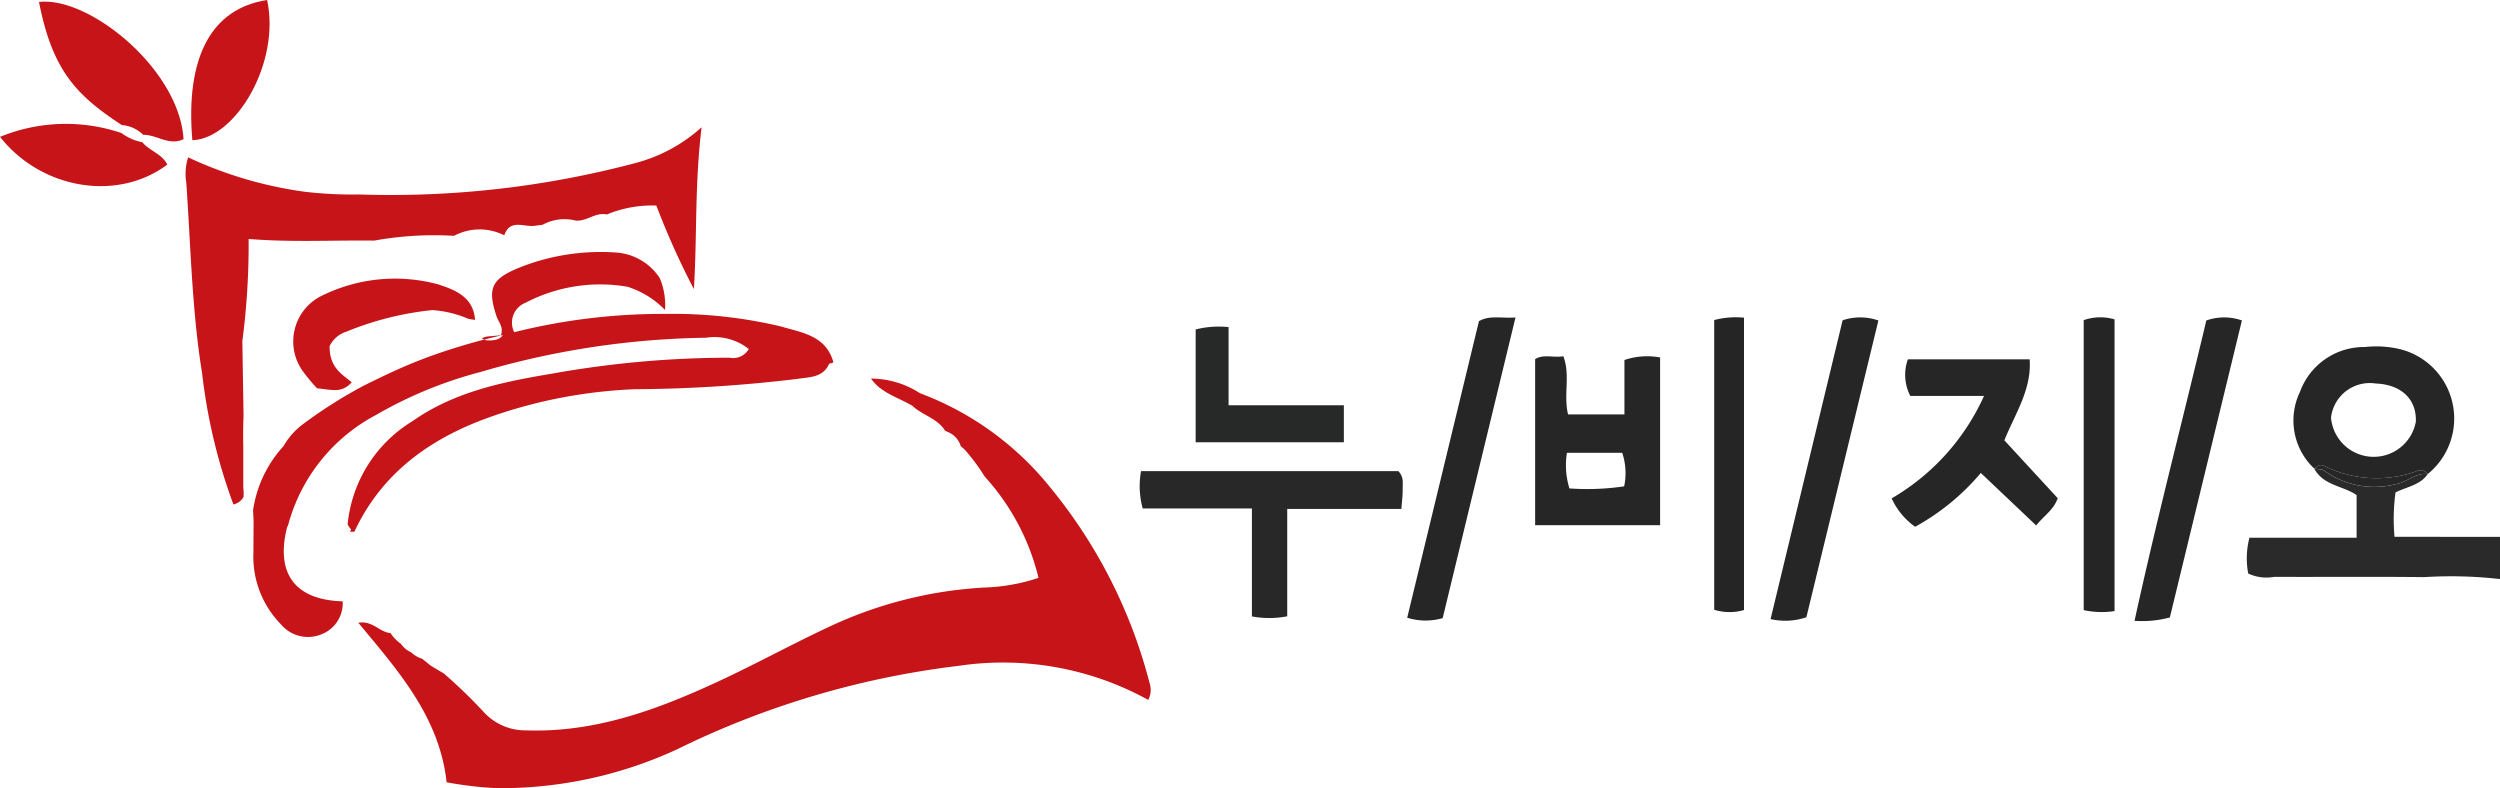 <svg xmlns="http://www.w3.org/2000/svg" width="148.667" height="46.87" viewBox="0 0 148.667 46.87">
  <defs>
    <style>
      .cls-1 {
        fill: #2a2a2a;
      }

      .cls-2 {
        fill: #262626;
      }

      .cls-3 {
        fill: #282828;
      }

      .cls-4 {
        fill: #252525;
      }

      .cls-5 {
        fill: #272828;
      }

      .cls-6 {
        fill: #c61418;
      }
    </style>
  </defs>
  <g id="img_etc_11" transform="translate(-2146.994 -665.22)">
    <path id="패스_565" data-name="패스 565" class="cls-1" d="M2581.779,758.128a11.868,11.868,0,0,1,.059-2.637c.7-.352,1.472-.437,1.914-1.092-.728-.1-1.229.5-1.907.6a5.059,5.059,0,0,1-4.241-.8c-.138-.113-.393-.083-.594-.12.544,1.013,1.744,1.021,2.515,1.571v2.535h-6.373a4.852,4.852,0,0,0-.073,2.125,2.529,2.529,0,0,0,1.541.2c2.972.012,5.945-.018,8.916.016a25.786,25.786,0,0,1,4.516.115v-2.509Z" transform="translate(-292.391 -60.986)"/>
    <path id="패스_566" data-name="패스 566" class="cls-2" d="M2443.371,732.989v3.235h-3.352c-.285-1.167.15-2.331-.282-3.458-.6.1-1.175-.14-1.676.17v9.877h7.431v-9.975A4.191,4.191,0,0,0,2443.371,732.989Zm-.016,7.513a15.02,15.02,0,0,1-3.255.124,4.664,4.664,0,0,1-.148-2.12h3.285A3.754,3.754,0,0,1,2443.354,740.5Z" transform="translate(-199.777 -46.361)"/>
    <path id="패스_567" data-name="패스 567" class="cls-3" d="M2378.47,754.542h-15.3a4.978,4.978,0,0,0,.1,2.221h6.493v6.42a5.581,5.581,0,0,0,2.1-.007v-6.384h6.789c.038-.527.084-.835.076-1.143C2378.717,755.3,2378.827,754.916,2378.47,754.542Z" transform="translate(-148.322 -61.307)"/>
    <path id="패스_568" data-name="패스 568" class="cls-2" d="M2513.862,733.349h-7.242a2.741,2.741,0,0,0,.146,2.178h4.383a13.426,13.426,0,0,1-5.492,6.091,4.219,4.219,0,0,0,1.395,1.688,13.716,13.716,0,0,0,3.906-3.2l3.294,3.122c.423-.548,1.023-.9,1.281-1.619l-3.174-3.444C2513,736.576,2513.993,735.139,2513.862,733.349Z" transform="translate(-246.172 -46.761)"/>
    <path id="패스_569" data-name="패스 569" class="cls-2" d="M2583.662,738.011a7.013,7.013,0,0,0,5.65.285.539.539,0,0,1,.541.216,4.252,4.252,0,0,0-1.569-7.41,6.07,6.07,0,0,0-2.166-.146,4.051,4.051,0,0,0-3.859,2.664,3.921,3.921,0,0,0,.851,4.567C2583.267,738.04,2583.475,737.916,2583.662,738.011Zm3.1-4.885c1.518.056,2.442.936,2.386,2.274a2.548,2.548,0,0,1-5.044-.242A2.32,2.32,0,0,1,2586.763,733.125Z" transform="translate(-298.492 -45.099)"/>
    <path id="패스_570" data-name="패스 570" class="cls-2" d="M2590.63,754.539c.677-.1,1.179-.7,1.907-.6a.539.539,0,0,0-.541-.215,7.013,7.013,0,0,1-5.65-.285c-.187-.1-.395.029-.552.176.2.037.456.007.594.12A5.06,5.06,0,0,0,2590.63,754.539Z" transform="translate(-301.176 -60.528)"/>
    <path id="패스_571" data-name="패스 571" class="cls-2" d="M2555.978,725.585c-1.392,5.876-2.936,11.756-4.268,17.86a6.383,6.383,0,0,0,2.1-.2l4.285-17.664A3.188,3.188,0,0,0,2555.978,725.585Z" transform="translate(-277.782 -41.306)"/>
    <path id="패스_572" data-name="패스 572" class="cls-2" d="M2418.071,725.62q-2.121,8.769-4.267,17.638a3.653,3.653,0,0,0,2.11.023l4.33-17.878C2419.335,725.46,2418.721,725.262,2418.071,725.62Z" transform="translate(-183.128 -41.304)"/>
    <path id="패스_573" data-name="패스 573" class="cls-2" d="M2486.983,725.574l-4.284,17.767a3.879,3.879,0,0,0,2.13-.11q2.141-8.822,4.282-17.646A3.258,3.258,0,0,0,2486.983,725.574Z" transform="translate(-230.415 -41.306)"/>
    <path id="패스_574" data-name="패스 574" class="cls-4" d="M2472.011,725.573V742.8a3.066,3.066,0,0,0,1.772.017V725.431A5.04,5.04,0,0,0,2472.011,725.573Z" transform="translate(-223.079 -41.32)"/>
    <path id="패스_575" data-name="패스 575" class="cls-4" d="M2542.07,725.556V742.8a5.128,5.128,0,0,0,1.835.057V725.509A2.978,2.978,0,0,0,2542.07,725.556Z" transform="translate(-271.165 -41.297)"/>
    <path id="패스_576" data-name="패스 576" class="cls-5" d="M2382.5,731.849h-6.855V727.2a5.567,5.567,0,0,0-1.958.14v6.708h8.813Z" transform="translate(-155.591 -42.528)"/>
    <g id="그룹_242" data-name="그룹 242" transform="translate(2146.994 665.22)">
      <path id="패스_577" data-name="패스 577" class="cls-6" d="M2261.963,755.093a30.19,30.19,0,0,0-5.95-11.677,18,18,0,0,0-7.7-5.545A5.37,5.37,0,0,0,2245.4,737c.607.866,1.617,1.116,2.463,1.619.59.564,1.478.737,1.937,1.473l.155.079a1.318,1.318,0,0,1,.777.826v.021a2.242,2.242,0,0,1,.422.417,11.573,11.573,0,0,1,1.008,1.392,13.733,13.733,0,0,1,3.2,6.023,11.259,11.259,0,0,1-3.2.575,24.869,24.869,0,0,0-9.075,2.253c-2.323,1.077-4.569,2.319-6.894,3.391-3.578,1.651-7.245,2.99-11.292,2.851a3.343,3.343,0,0,1-2.5-1.06,30.534,30.534,0,0,0-2.407-2.328c-.269-.155-.537-.314-.8-.48-.173-.144-.348-.285-.53-.416l-.032,0a1.569,1.569,0,0,1-.582-.362c-.04-.018-.077-.04-.118-.056a1.356,1.356,0,0,1-.332-.259,1.669,1.669,0,0,1-.156-.188,2.351,2.351,0,0,1-.615-.637c-.642-.041-1.066-.762-1.915-.611,2.387,2.874,4.821,5.606,5.25,9.483a21.372,21.372,0,0,0,2.993.35,24.976,24.976,0,0,0,10.75-2.328,51.9,51.9,0,0,1,16.7-4.945,17.9,17.9,0,0,1,11.281,2.025A1.29,1.29,0,0,0,2261.963,755.093Z" transform="translate(-2193.605 -714.487)"/>
      <path id="패스_578" data-name="패스 578" class="cls-6" d="M2193.409,696.1a20.012,20.012,0,0,1,4.742-.284,3.241,3.241,0,0,1,2.99-.03c.328-.956,1.105-.52,1.73-.557l.548-.071a2.718,2.718,0,0,1,1.964-.25c.656.068,1.185-.514,1.857-.361a7.058,7.058,0,0,1,2.945-.532,45.737,45.737,0,0,0,2.233,4.968c.194-3.1.041-6.192.458-9.624a9.414,9.414,0,0,1-3.89,2.116,56.724,56.724,0,0,1-16.466,1.882,24.37,24.37,0,0,1-3.269-.165,23.965,23.965,0,0,1-6.908-2.043,3.21,3.21,0,0,0-.112,1.5c.267,3.782.333,7.588.941,11.334a33.349,33.349,0,0,0,1.863,7.81.963.963,0,0,0,.6-.441,2.4,2.4,0,0,0-.014-.551c0-.822,0-1.645,0-2.468-.016-.611-.006-1.219.016-1.826l-.071-4.428a44.487,44.487,0,0,0,.373-6.077C2188.517,696.211,2190.964,696.068,2193.409,696.1Z" transform="translate(-2171.154 -681.792)"/>
      <path id="패스_579" data-name="패스 579" class="cls-6" d="M2209.3,722.749a29.269,29.269,0,0,1,8.426-1.578,83.373,83.373,0,0,0,9.673-.619c.688-.108,1.494-.069,1.851-.9a1,1,0,0,0,.251-.074c-.429-1.6-1.884-1.771-3.121-2.139a27.807,27.807,0,0,0-6.88-.746,36.361,36.361,0,0,0-8.981,1.088,1.273,1.273,0,0,1,.68-1.754,9.568,9.568,0,0,1,6.063-.947,5.379,5.379,0,0,1,2.225,1.377,4.116,4.116,0,0,0-.311-1.89,3.371,3.371,0,0,0-2.594-1.524,13.052,13.052,0,0,0-5.789.91c-1.648.675-1.872,1.243-1.32,2.894.11.33.428.609.257,1.115l-.85.078h0l-.3.1a1.153,1.153,0,0,0,.164.079q.55-.143,1.1-.27c-.156.241-.463.358-.989.312a1.133,1.133,0,0,1-.116-.042q-1.7.44-3.344,1.04c-.364.136-.725.276-1.083.425-.932.388-1.842.832-2.749,1.28q-.813.432-1.6.92c-.719.446-1.424.926-2.111,1.447a4.353,4.353,0,0,0-1.055,1.229,7.179,7.179,0,0,0-1.806,3.8q.015.306.029.613l-.009,1.929a5.744,5.744,0,0,0,1.634,4.249,2.1,2.1,0,0,0,2.438.584,1.976,1.976,0,0,0,1.236-1.949c-2.841-.083-4-1.657-3.307-4.4.012-.05.053-.092.065-.142a10.478,10.478,0,0,1,5.218-6.538,25.032,25.032,0,0,1,6.209-2.556,49.772,49.772,0,0,1,13.421-2.04,3.285,3.285,0,0,1,2.544.67,1.068,1.068,0,0,1-1.137.518,59.865,59.865,0,0,0-10.554.946c-2.923.488-5.829,1.078-8.313,2.831a8.09,8.09,0,0,0-3.851,6.125.943.943,0,0,0,.206.306,1.272,1.272,0,0,0-.055.138.835.835,0,0,0,.255-.008C2202.7,726.043,2205.686,723.995,2209.3,722.749Z" transform="translate(-2179.941 -698.026)"/>
      <path id="패스_580" data-name="패스 580" class="cls-6" d="M2154.4,665.551c.8,4.13,2.273,5.579,4.925,7.322a1.994,1.994,0,0,1,1.269.579c.808-.016,1.547.679,2.4.257C2162.744,669.563,2157.4,665.213,2154.4,665.551Z" transform="translate(-2152.08 -665.435)"/>
      <path id="패스_581" data-name="패스 581" class="cls-6" d="M2187.763,665.22c-3.312.507-4.868,3.385-4.447,8.339C2185.912,673.458,2188.565,668.94,2187.763,665.22Z" transform="translate(-2171.878 -665.22)"/>
      <path id="패스_582" data-name="패스 582" class="cls-6" d="M2155.458,689.807a2.991,2.991,0,0,1-1.24-.546,10.313,10.313,0,0,0-7.223.227c2.5,3.158,7.021,3.85,9.947,1.647C2156.625,690.493,2155.884,690.326,2155.458,689.807Z" transform="translate(-2146.994 -681.349)"/>
      <path id="패스_583" data-name="패스 583" class="cls-6" d="M2205.825,721.134a18.387,18.387,0,0,1,5.112-1.283,6.565,6.565,0,0,1,2.129.514,2.368,2.368,0,0,0,.409.064c-.1-1.356-1.171-1.774-2.2-2.11a9.822,9.822,0,0,0-6.819.634,3.027,3.027,0,0,0-1.171,4.6,10.34,10.34,0,0,0,.8.952c.32.019.65.093.971.1a1.261,1.261,0,0,0,1.083-.463c-.594-.493-1.324-.876-1.312-2.146A1.65,1.65,0,0,1,2205.825,721.134Z" transform="translate(-2185.226 -701.411)"/>
    </g>
  </g>
</svg>
